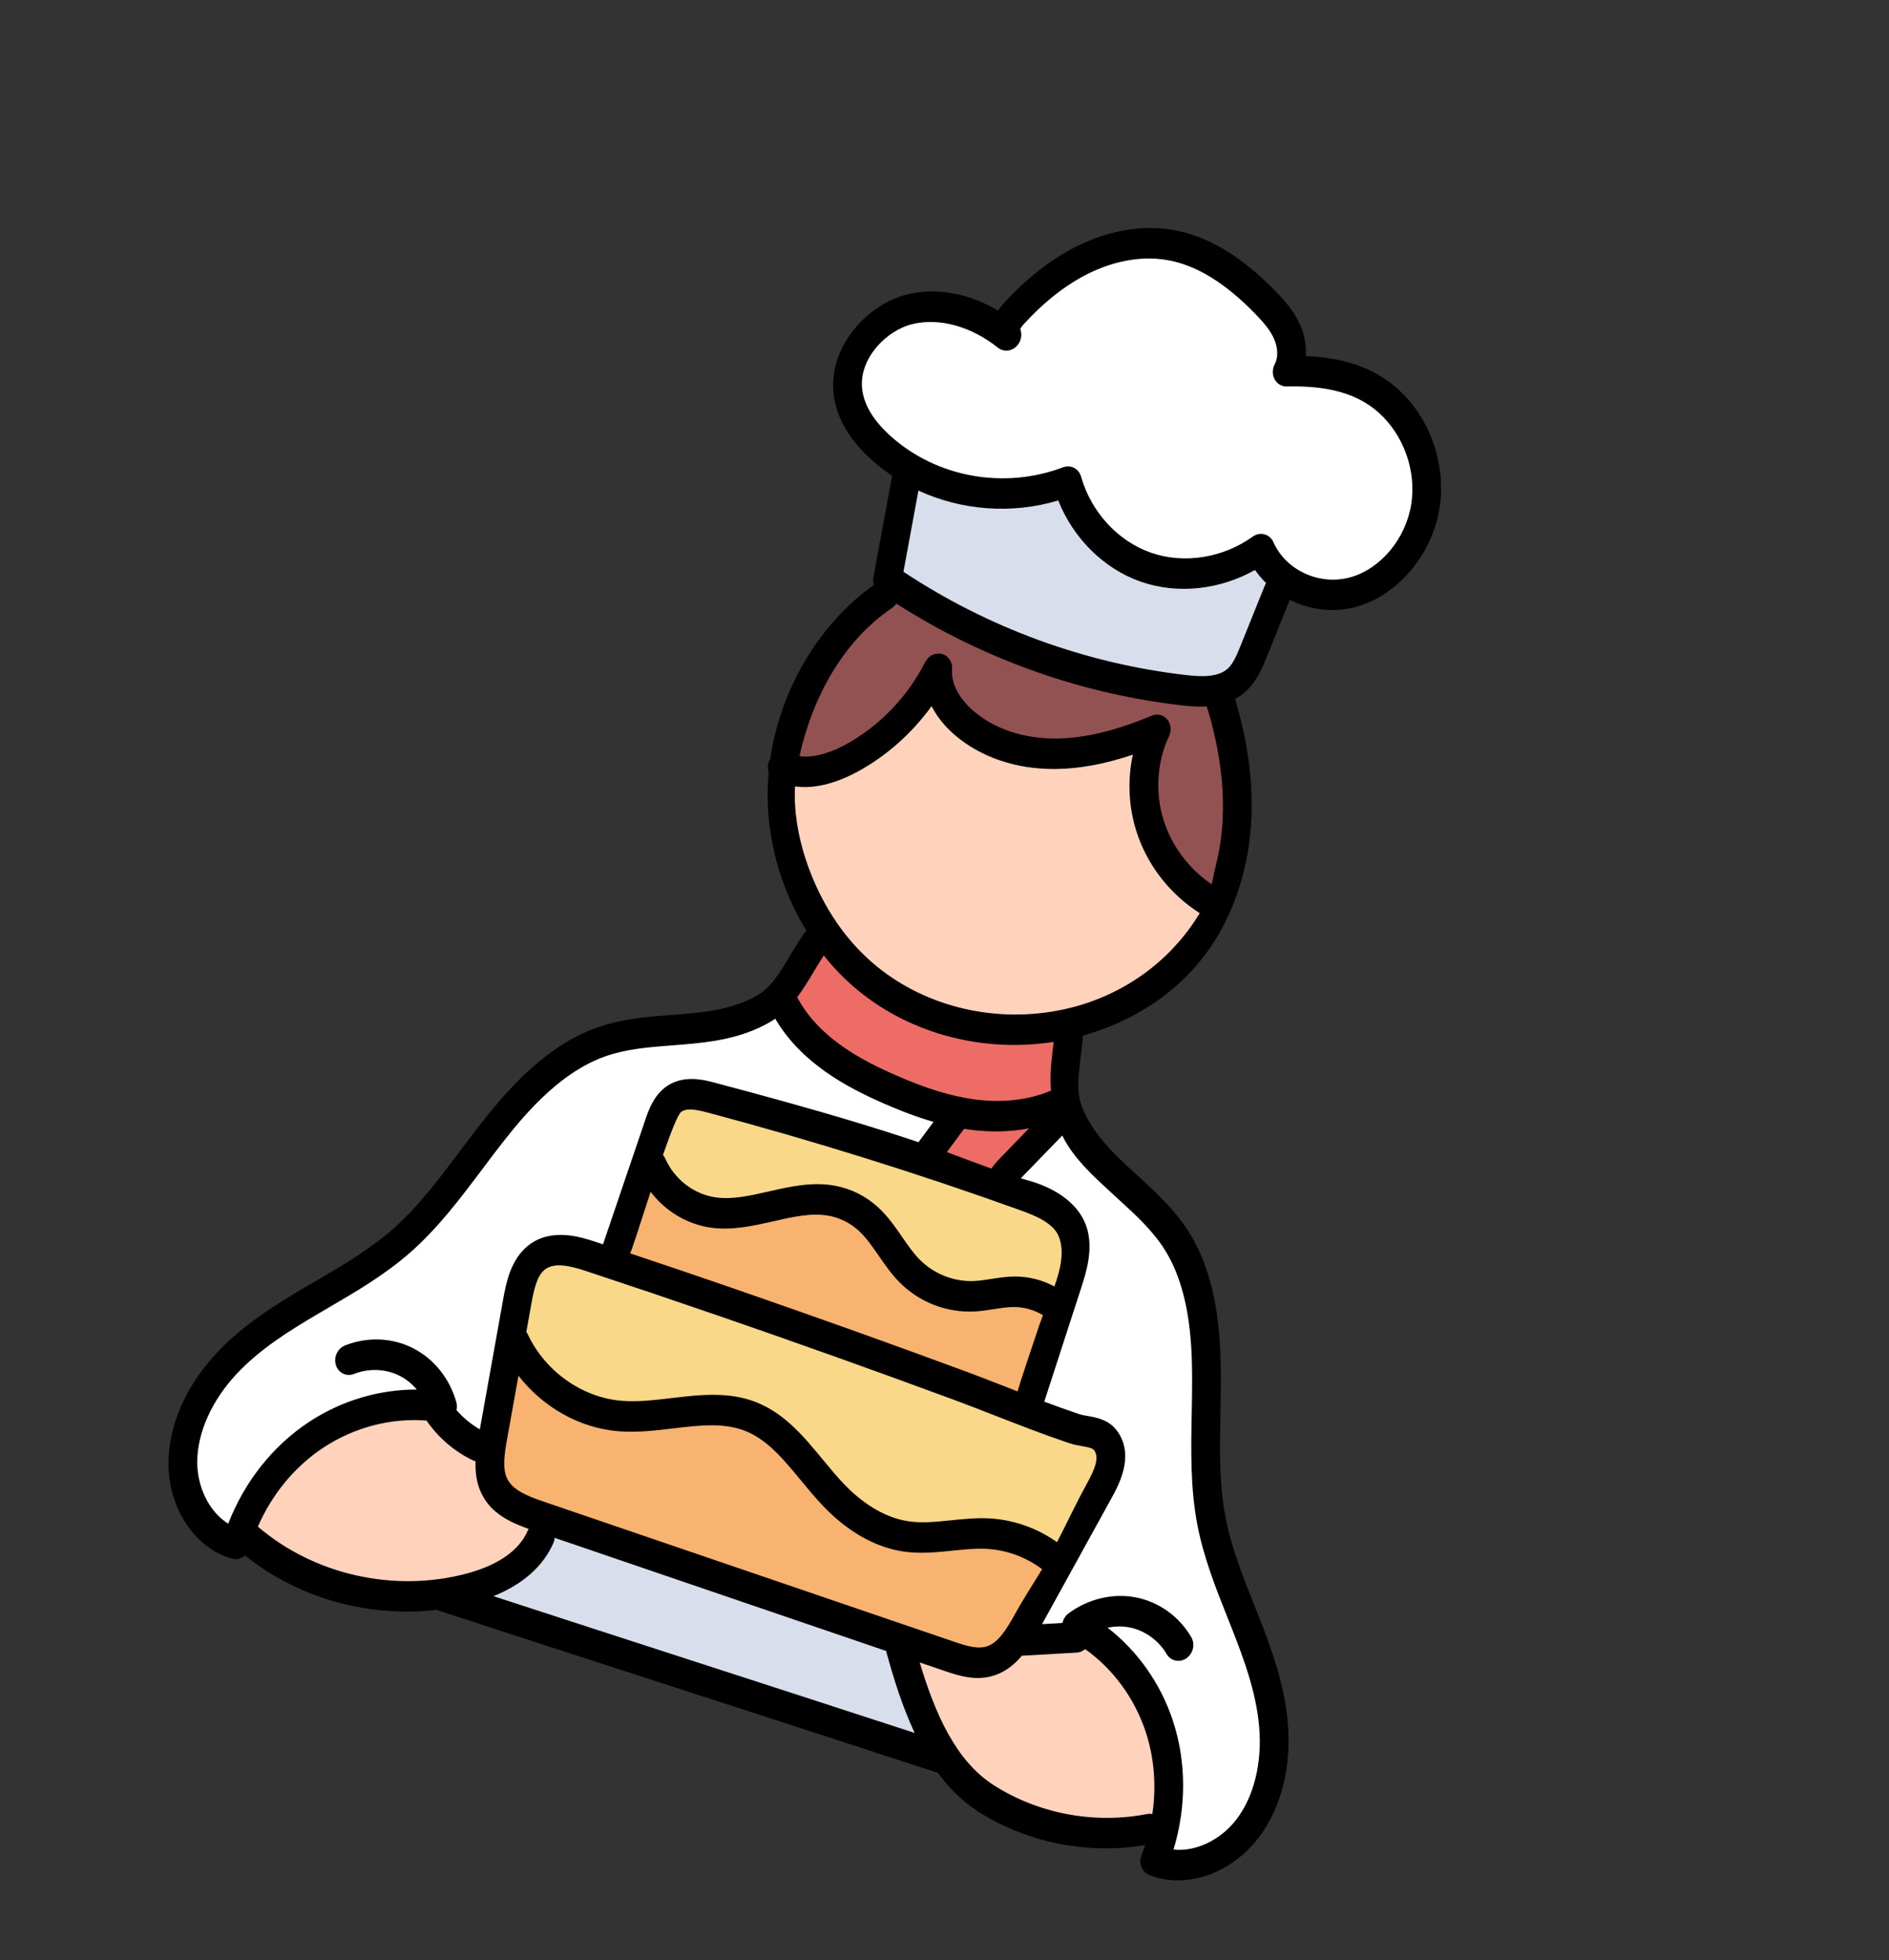 <?xml version="1.0" encoding="utf-8"?>
<svg width="180.955" height="187.698" viewBox="0 0 180.955 187.698" fill="none" stroke="none" version="1.1" xmlns:xlink="http://www.w3.org/1999/xlink" xmlns="http://www.w3.org/2000/svg">
  <rect x="0" y="0" width="180.955" height="187.698" fill="#333333" stroke="none"/>
  <defs>
    <path id="path_1" d="M139.576 3.8147e-06L139.576 3.8147e-06L139.577 150.453L4.57764e-05 150.453L0 0L139.576 3.8147e-06Z" />
    <rect id="rect_2" x="0" y="0" width="180.955" height="187.698" />
    <clipPath id="clip_path_3">
      <use xlink:href="#rect_2" />
    </clipPath>
  </defs>
  <g id="Boy" opacity="1" clip-path="url(#clip_path_3)" transform="matrix(0.946 0.326 -0.326 0.946 48.983 0)">
    <g>
      <use xlink:href="#path_1" style="mix-blend-mode:normal;" />
      <g>
        <g id="Group" transform="matrix(1 0 0 1 15.279 1.469)">
          <path id="Shape" d="M3.623 14.092C0.898 15.846 -0.986 19.991 0.553 23.366C1.35 25.111 2.96 26.508 5.34 27.52C7.423 28.404 9.65 28.852 11.96 28.852C16.088 28.852 20.103 27.401 23.266 24.767C25.527 28.014 29.271 30.041 33.041 30.058C33.041 30.058 33.082 30.058 33.082 30.058C36.83 30.058 40.57 28.064 42.843 24.853C44.208 26.323 46.187 27.168 48.275 27.168C49.853 27.168 51.361 26.697 52.632 25.809C55.55 23.777 57.116 19.668 56.44 15.818C55.802 12.18 53.21 8.899 49.836 7.46C48.569 6.922 47.247 6.66 45.792 6.66C43.984 6.66 41.999 7.072 39.721 7.926C39.91 6.776 39.485 5.482 38.585 4.469C37.818 3.599 36.854 3.013 35.643 2.401C32.447 0.785 29.644 8.83471e-07 27.074 8.0686e-07C26.409 7.87056e-07 25.75 0.054 25.117 0.161C23.6 0.418 22.103 0.996 20.665 1.881C19.688 2.485 18.757 3.222 17.896 4.072C16.038 5.91 14.455 8.319 13.189 11.233C13.039 11.582 12.941 11.909 12.899 12.205C12.899 12.205 12.804 12.9 12.804 12.9C12.804 12.9 13.243 13.418 13.243 13.418C11.795 12.902 10.329 12.642 8.889 12.642C6.913 12.642 5.091 13.143 3.623 14.092C3.623 14.092 3.623 14.092 3.623 14.092Z" style="fill:#FFFFFF;fill-rule:evenodd;mix-blend-mode:normal;" transform="matrix(1 0 0 1 26.796 0)" />
          <path id="Shape" d="M28.102 51.343C28.102 51.343 25.833 36.764 25.833 36.764C25.637 35.497 25.342 33.582 26.218 32.22C26.683 31.493 27.413 31.002 28.447 30.718C29.419 30.454 30.425 30.442 31.092 30.433C31.092 30.433 33.187 30.408 33.187 30.408C33.187 30.408 33.127 16.412 33.127 16.412C33.124 15.602 33.121 14.492 33.643 13.694C34.429 12.495 36.059 12.376 37.034 12.305C44.132 11.794 51.399 11.486 58.633 11.389C58.633 11.389 59.615 11.375 59.615 11.375L61.475 5.1C61.475 5.1 59.27 5.501 59.27 5.501C58.001 5.73 56.725 5.847 55.475 5.847C55.169 5.847 54.846 5.84 54.497 5.825C49.973 5.61 45.469 3.888 41.812 0.978C41.812 0.978 40.583 0 40.583 0C40.583 0 39.822 1.426 39.822 1.426C39.563 1.91 39.272 2.332 38.937 2.715C37.087 4.815 34.561 6.032 32.332 7.011C32.097 7.116 31.862 7.218 31.625 7.32C31.625 7.32 31.391 7.421 31.391 7.421C29.232 8.355 27.194 9.238 25.38 10.672C21.671 13.602 19.679 18.333 18.359 22.126C17.989 23.19 17.635 24.284 17.292 25.343C17.292 25.343 17.272 25.406 17.272 25.406C16.223 28.652 15.137 32.008 13.439 34.973C11.912 37.646 9.892 39.993 7.937 42.264C7.937 42.264 7.699 42.54 7.699 42.54C7.541 42.724 7.383 42.907 7.23 43.088C5.082 45.598 2.865 48.317 1.443 51.526C-0.108 55.027 -0.426 58.752 0.573 61.746C1.519 64.572 3.775 66.776 6.32 67.361C6.32 67.361 7.9 67.722 7.9 67.722C7.9 67.722 7.967 65.984 7.967 65.984C8.122 61.95 9.439 58.207 11.777 55.161C13.85 52.454 16.737 50.376 19.904 49.306C19.904 49.306 22.244 48.516 22.244 48.516C22.286 48.575 22.329 48.634 22.37 48.695C22.37 48.695 22.452 49.461 22.452 49.461C22.452 49.461 23.083 49.823 23.083 49.823C24.064 50.388 25.116 50.779 26.205 50.985C26.205 50.985 28.102 51.343 28.102 51.343ZM16.823 45.677C15.262 45.677 13.676 46.268 12.47 47.297C13.694 46.251 15.234 45.675 16.808 45.675C17.104 45.675 17.404 45.696 17.695 45.737C17.787 45.749 17.878 45.767 17.969 45.784C17.877 45.767 17.787 45.751 17.695 45.738C17.409 45.698 17.116 45.677 16.823 45.677C16.823 45.677 16.823 45.677 16.823 45.677ZM18.625 45.941C18.529 45.914 18.434 45.887 18.338 45.863C18.435 45.887 18.53 45.914 18.625 45.941C18.625 45.941 18.625 45.941 18.625 45.941ZM18.258 45.845C18.177 45.825 18.096 45.807 18.015 45.791C18.096 45.807 18.177 45.825 18.258 45.845C18.258 45.845 18.258 45.845 18.258 45.845ZM20.157 46.619C19.678 46.332 19.165 46.105 18.644 45.947C19.26 46.132 19.848 46.404 20.392 46.759C20.392 46.759 20.157 46.619 20.157 46.619Z" style="fill:#FFFFFF;mix-blend-mode:normal;" transform="matrix(1 0 0 1 0 79.303)" />
          <path id="Shape" d="M37.109 41.721C36.953 41.536 36.794 41.353 36.636 41.17C36.636 41.17 36.397 40.891 36.397 40.891C34.443 38.621 32.423 36.274 30.895 33.602C29.197 30.637 28.112 27.28 27.061 24.027C27.061 24.027 27.043 23.97 27.043 23.97C26.7 22.913 26.346 21.819 25.976 20.755C24.656 16.961 22.665 12.232 18.955 9.301C17.142 7.866 15.102 6.985 12.941 6.049C12.941 6.049 12.709 5.949 12.709 5.949C12.473 5.846 12.238 5.745 11.995 5.636C9.791 4.671 7.285 3.465 5.432 1.38C5.432 1.38 4.206 0 4.206 0C4.206 0 3.284 1.631 3.284 1.631C2.14 3.653 1.224 5.822 0.559 8.081C0.559 8.081 0 9.98 0 9.98C0 9.98 2.548 10 2.548 10C3.011 10.004 3.475 10.007 3.945 10.013C5.445 10.035 7.954 10.071 9.323 11.771C10.438 13.156 10.472 15.215 10.498 16.72C10.498 16.72 10.728 29.485 10.728 29.485C10.728 29.485 12.03 29.521 12.03 29.521C13.157 29.552 14.08 29.566 14.934 29.566C15.167 29.566 15.4 29.565 15.635 29.562C15.967 29.559 16.31 29.507 16.659 29.45C16.975 29.398 17.333 29.34 17.679 29.34C18.185 29.34 18.57 29.46 18.922 29.728C20.313 30.789 20.11 32.735 19.808 34.487C19.808 34.487 17.014 50.56 17.014 50.56L21.099 48.884L22.109 48.474C22.109 48.474 21.966 47.319 21.966 47.319C22.007 47.26 22.049 47.202 22.091 47.144C22.091 47.144 24.432 47.935 24.432 47.935C27.599 49.004 30.486 51.084 32.559 53.79C34.862 56.792 36.216 60.635 36.369 64.612C36.369 64.612 36.436 66.35 36.436 66.35C36.436 66.35 38.015 65.989 38.015 65.989C40.56 65.406 42.816 63.203 43.763 60.373C44.761 57.381 44.444 53.656 42.893 50.154C41.47 46.946 39.253 44.226 37.109 41.721C37.109 41.721 37.109 41.721 37.109 41.721ZM24.177 45.248C24.177 45.248 23.933 45.395 23.933 45.395C24.571 44.977 25.273 44.671 26.006 44.49C25.375 44.646 24.752 44.904 24.177 45.248C24.177 45.248 24.177 45.248 24.177 45.248ZM27.514 44.307C27.22 44.307 26.926 44.327 26.647 44.366C26.544 44.381 26.441 44.399 26.338 44.418C26.438 44.399 26.538 44.38 26.639 44.366C26.932 44.325 27.23 44.304 27.527 44.304C29.101 44.304 30.642 44.881 31.864 45.929C30.641 44.883 29.096 44.307 27.514 44.307C27.514 44.307 27.514 44.307 27.514 44.307ZM26.045 44.481C26.139 44.459 26.233 44.438 26.329 44.419C26.233 44.438 26.139 44.458 26.045 44.481C26.045 44.481 26.045 44.481 26.045 44.481Z" style="fill:#FFFFFF;mix-blend-mode:normal;" transform="matrix(1 0 0 1 64.598 80.673)" />
        </g>
        <path id="Shape" d="M57.892 0.752C57.547 0.491 57.143 0.364 56.657 0.364C56.374 0.364 56.066 0.405 55.615 0.478C55.283 0.53 54.94 0.587 54.603 0.588C54.383 0.59 54.161 0.591 53.941 0.591C51.681 0.591 49.401 0.5 47.197 0.413C47.197 0.413 47.036 0.406 47.036 0.406C45.615 0.35 44.144 0.29 42.704 0.259C34.89 0.087 26.882 0 18.902 0C14.427 0 9.907 0.03 5.467 0.088C3.514 0.115 1.571 0.348 0.591 1.876C-0.217 3.133 -0.04 4.813 0.211 6.425C0.211 6.425 0.686 9.492 0.686 9.492C0.686 9.492 0.753 9.658 0.753 9.658C1.674 11.939 4.363 14.603 8.909 14.603C8.909 14.603 9.045 14.602 9.045 14.602C11.852 14.564 14.546 13.568 17.151 12.605C17.151 12.605 17.183 12.593 17.183 12.593C17.636 12.425 18.089 12.256 18.536 12.094C20.515 11.385 22.854 10.66 25.198 10.66C26.119 10.66 26.995 10.776 27.801 11.005C29.613 11.519 31.291 12.644 32.913 13.731C35.04 15.159 37.239 16.636 39.807 16.792C39.962 16.801 40.117 16.806 40.271 16.806C42.63 16.806 44.835 15.705 46.989 14.63C47.392 14.426 47.797 14.224 48.197 14.032C50.163 13.089 51.895 12.611 53.349 12.611C54.236 12.611 55.02 12.781 55.743 13.13C55.743 13.13 57.322 13.894 57.322 13.894C57.322 13.894 58.781 5.512 58.781 5.512C59.014 4.163 59.405 1.907 57.892 0.752C57.892 0.752 57.892 0.752 57.892 0.752Z" style="fill:#F9D889;fill-rule:evenodd;mix-blend-mode:normal;" transform="matrix(1 0 0 1 40.904 111.117)" />
        <path id="Shape" d="M0.354 9.044C1.69 10.681 3.67 11.692 5.65 11.75C5.718 11.752 5.786 11.753 5.854 11.753C8.245 11.753 10.405 10.519 12.514 9.316C14.469 8.198 16.49 7.042 18.636 6.962C18.713 6.96 18.79 6.958 18.868 6.958C21.099 6.958 23.242 8.084 25.328 9.182C27.46 10.299 29.664 11.454 32.018 11.454C32.284 11.454 32.551 11.44 32.812 11.41C34.03 11.273 35.174 10.807 36.293 10.353C36.649 10.208 37.006 10.062 37.362 9.929C38.061 9.667 39.117 9.318 40.195 9.318C40.308 9.318 40.423 9.323 40.537 9.331C40.537 9.331 42.023 9.437 42.023 9.437C42.023 9.437 41.968 6.741 41.968 6.741C41.937 4.861 41.822 3.068 40.796 1.794C39.53 0.223 37.352 0.061 35.408 0.033C33.773 0.011 32.112 0 30.47 0C21.619 0 12.683 0.323 3.908 0.956C2.649 1.048 1.244 1.237 0.516 2.347C0.033 3.088 -0.003 4.02 0 5.075C0 5.075 0.017 8.631 0.017 8.631C0.017 8.631 0.354 9.044 0.354 9.044Z" style="fill:#F9D889;fill-rule:evenodd;mix-blend-mode:normal;" transform="matrix(1 0 0 1 48.405 92.121)" />
        <path id="Shape" d="M42.416 0.783L42.031 0C42.031 0 5.92 0.11 5.92 0.11C5.92 0.11 6.356 1.959 6.357 1.966C6.189 3.987 5.091 5.887 3.095 7.616C3.095 7.616 0 10.297 0 10.297C0 10.297 3.97 10.231 3.97 10.231C10.977 10.114 18.162 9.98 24.5 9.86C31.945 9.72 39.221 9.585 46.363 9.468C46.363 9.468 49.689 9.413 49.689 9.413C49.689 9.413 47.284 6.935 47.284 6.935C45.743 5.349 44.237 3.445 42.416 0.783C42.416 0.783 42.416 0.783 42.416 0.783Z" style="fill:#D8DEEC;fill-rule:evenodd;mix-blend-mode:normal;" transform="matrix(1 0 0 1 44.2 136.217)" />
        <path id="Shape" d="M18.335 16.637C22.913 16.637 27.483 16.139 31.919 15.156C33.643 14.772 35.521 14.16 36.373 12.546C36.88 11.587 36.937 10.439 36.986 9.43C36.986 9.43 37.306 3.228 37.306 3.228L37.537 2.039C37.537 2.039 36.528 1.558 36.528 1.558C36.079 1.343 35.693 1.113 35.346 0.855C35.346 0.855 34.387 0.141 34.387 0.141C34.387 0.141 33.583 1.049 33.583 1.049C31.275 3.661 27.932 5.219 24.642 5.219C24.642 5.219 24.594 5.219 24.594 5.219C21.257 5.203 17.892 3.595 15.59 0.918C15.59 0.918 14.801 0 14.801 0C14.801 0 13.835 0.693 13.835 0.693C10.86 2.831 7.193 4.006 3.51 4.006C2.925 4.006 2.334 3.976 1.756 3.918C1.756 3.918 0 3.74 0 3.74L1.603 14.391C1.603 14.391 2.484 14.62 2.484 14.62C7.644 15.959 12.977 16.637 18.335 16.637C18.335 16.637 18.335 16.637 18.335 16.637Z" style="fill:#D8DEEC;fill-rule:evenodd;mix-blend-mode:normal;" transform="matrix(1 0 0 1 50.515 26.308)" />
        <path id="Shape" d="M0.832 21.951C0.832 21.951 2.459 20.927 2.459 20.927C6.814 18.187 9.923 13.469 10.894 8.189C13.146 10.439 16.413 11.714 19.991 11.714C20.667 11.714 21.353 11.667 22.027 11.574C26.196 11.001 29.957 8.895 32.879 6.976C32.787 10.029 33.683 13.109 35.394 15.542C37.128 18.015 39.635 19.776 42.45 20.499C42.45 20.499 44.01 20.9 44.01 20.9C44.01 20.9 44.127 19.176 44.127 19.176C44.294 16.704 44.027 14.067 43.354 11.551C42.394 7.973 40.599 4.372 38.02 0.846C38.02 0.846 37.401 0 37.401 0C37.401 0 36.465 0.383 36.465 0.383C35.903 0.614 35.249 0.808 34.41 0.996C29.975 1.978 25.405 2.476 20.825 2.476C15.807 2.476 10.801 1.879 5.945 0.702C5.945 0.702 4.683 0.404 4.683 0.404C4.683 0.404 4.333 1.745 4.333 1.745C0.673 6.612 -0.819 13.593 0.439 19.964C0.439 19.964 0.832 21.951 0.832 21.951Z" style="fill:#935252;fill-rule:evenodd;mix-blend-mode:normal;" transform="matrix(1 0 0 1 48.021 40.47)" />
        <path id="Shape" d="M29.887 14.226C29.342 11.304 28.139 8.568 26.407 6.312C24.189 3.42 21.093 1.276 17.692 0.277C17.692 0.277 16.733 0 16.733 0L16.191 0.898L11.521 2.816L10.821 2.994C10.821 2.994 10.554 3.688 10.554 3.688C10.208 4.587 9.768 5.221 9.169 5.685C8.022 6.575 6.484 6.578 5.247 6.582C5.247 6.582 0 6.6 0 6.6C0 6.6 1.695 8.959 1.695 8.959C4.364 12.672 8.058 17.09 12.988 18.284C14.583 18.672 16.239 18.869 17.911 18.869C21.712 18.869 25.452 17.869 28.736 15.972C28.736 15.972 30.172 15.751 30.172 15.751C30.172 15.751 29.887 14.226 29.887 14.226Z" style="fill:#FFD2BB;fill-rule:evenodd;mix-blend-mode:normal;" transform="matrix(1 0 0 1 86.028 129.62)" />
        <path id="Shape" d="M42.833 18.123C43.054 17.42 43.238 16.669 43.377 15.89C43.377 15.89 43.628 14.486 43.628 14.486C43.628 14.486 42.335 14.176 42.335 14.176C39.673 13.539 37.208 11.836 35.572 9.504C34.16 7.496 33.327 4.986 33.223 2.438C33.223 2.438 33.125 0 33.125 0C33.125 0 31.172 1.234 31.172 1.234C27.556 3.521 24.467 4.777 21.448 5.191C20.785 5.281 20.115 5.327 19.459 5.327C16.451 5.327 13.659 4.361 11.596 2.606C11.596 2.606 9.947 1.203 9.947 1.203C9.947 1.203 9.43 3.398 9.43 3.398C8.292 8.228 5.199 12.533 1.154 14.911C1.154 14.911 0 15.59 0 15.59C0 15.59 0.544 16.765 0.544 16.765C2.63 23.477 7.884 29.102 14.272 31.453C16.62 32.317 19.117 32.756 21.692 32.756C25.902 32.756 30.05 31.587 33.688 29.376C38.161 26.657 41.409 22.66 42.833 18.123C42.833 18.123 42.833 18.123 42.833 18.123Z" style="fill:#FFD2BB;fill-rule:evenodd;mix-blend-mode:normal;" transform="matrix(1 0 0 1 48.496 45.978)" />
        <path id="Shape" d="M21.571 5.373C21.064 4.86 20.683 4.168 20.405 3.26C20.405 3.26 20.06 2.127 20.06 2.127C20.06 2.127 18.936 2.262 18.936 2.262C17.284 2.064 15.681 1.437 14.294 0.448C14.258 0.416 14.219 0.385 14.179 0.356C14.179 0.356 13.686 0 13.686 0C13.686 0 13.108 0.148 13.108 0.148C9.486 1.072 6.198 3.269 3.85 6.334C1.692 9.147 0.393 12.597 0.092 16.309C0.092 16.309 0 17.43 0 17.43C0 17.43 0.981 17.817 0.981 17.817C3.627 18.862 6.451 19.391 9.374 19.391C14.024 19.391 18.678 17.993 22.483 15.453C25.454 13.463 27.137 11.094 27.351 8.6C27.353 8.588 27.795 6.747 27.795 6.747C27.795 6.747 26.051 6.729 26.051 6.729C24.143 6.708 22.651 6.471 21.571 5.373C21.571 5.373 21.571 5.373 21.571 5.373Z" style="fill:#FFD2BB;fill-rule:evenodd;mix-blend-mode:normal;" transform="matrix(1 0 0 1 23.207 129.599)" />
        <path id="Shape" d="M28.898 7.753C28.898 7.753 28.639 7.151 28.639 7.151C28.193 6.114 27.945 4.947 27.678 3.702C27.598 3.325 27.515 2.94 27.426 2.548C27.426 2.548 27.024 0.774 27.024 0.774C27.024 0.774 25.502 1.577 25.502 1.577C22.169 3.338 18.436 4.269 14.709 4.269C12.135 4.269 9.639 3.832 7.293 2.97C5.911 2.46 4.565 1.792 3.293 0.981C3.293 0.981 1.75 0 1.75 0C1.75 0 1.284 1.865 1.284 1.865C1.13 2.484 0.999 3.088 0.868 3.702C0.708 4.455 0.526 5.309 0.294 6.084C0.294 6.084 0 7.067 0 7.067C0 7.067 0.759 7.699 0.759 7.699C4.615 10.9 9.413 12.788 14.267 13.016C14.606 13.032 14.95 13.04 15.29 13.04C16.899 13.04 18.516 12.854 20.103 12.499C20.103 12.499 18.562 17.692 18.562 17.692C18.562 17.692 20.446 17.675 20.446 17.675C21.416 17.666 22.387 17.662 23.356 17.662C23.356 17.662 25.287 17.666 25.287 17.666C25.287 17.666 25.575 16.607 25.575 16.607C26.051 14.859 26.694 13.139 27.484 11.495C27.484 11.495 28.947 8.449 28.947 8.449L29.14 8.317L29.079 8.175L29.418 7.471L28.898 7.753Z" style="fill:#ED6D66;fill-rule:evenodd;mix-blend-mode:normal;" transform="matrix(1 0 0 1 55.472 74.46)" />
        <path id="Shape" d="M52.622 2.031C51.035 2.031 49.244 2.521 47.15 3.526C46.741 3.721 46.332 3.926 45.902 4.142C43.756 5.212 41.731 6.225 39.55 6.225C39.409 6.225 39.268 6.219 39.137 6.212C36.783 6.069 34.769 4.72 32.628 3.285C30.958 2.163 29.232 1.002 27.291 0.451C26.419 0.205 25.474 0.08 24.484 0.08C21.998 0.08 19.479 0.871 17.563 1.56C17.162 1.702 16.762 1.852 16.361 2C16.361 2 16.172 2.07 16.172 2.07C13.627 3.01 10.995 3.983 8.315 4.021C8.315 4.021 8.185 4.022 8.185 4.022C6.196 4.022 4.152 3.336 2.72 2.184C2.72 2.184 0 0 0 0C0 0 1.519 9.765 1.519 9.765C1.798 11.541 2.114 13.096 3.157 14.159C4.387 15.407 6.225 15.511 8.003 15.511C8.003 15.511 49.65 15.385 49.65 15.385C51.169 15.382 52.513 15.311 53.575 14.487C54.901 13.457 55.31 11.646 55.644 9.725C55.644 9.725 56.559 4.456 56.559 4.456L56.724 3.254C56.724 3.254 55.763 2.838 55.763 2.838C54.841 2.301 53.784 2.031 52.622 2.031C52.622 2.031 52.622 2.031 52.622 2.031Z" style="fill:#F7B36F;fill-rule:evenodd;mix-blend-mode:normal;" transform="matrix(1 0 0 1 41.623 120.817)" />
        <path id="Shape" d="M40.194 2.359C39.29 2.359 38.273 2.575 37.084 3.02C36.716 3.157 36.352 3.304 35.981 3.455C34.873 3.905 33.827 4.331 32.714 4.455C32.479 4.481 32.237 4.495 31.998 4.495C29.832 4.495 27.806 3.43 25.655 2.299C23.499 1.169 21.269 0 18.861 0C18.774 0 18.686 0.001 18.597 0.005C16.258 0.09 14.153 1.294 12.096 2.47C10.005 3.665 8.028 4.794 5.841 4.794C5.841 4.794 5.656 4.79 5.656 4.79C4.446 4.754 3.202 4.303 2.151 3.521C2.151 3.521 0 1.917 0 1.917L0.049 12.981C0.049 12.981 1.417 12.969 1.417 12.969C4.83 12.935 8.185 12.918 11.388 12.918C19.51 12.922 27.519 13.009 35.19 13.176C36.673 13.211 38.162 13.268 39.682 13.329C39.682 13.329 42.185 13.432 42.185 13.432L41.991 2.528C41.991 2.528 40.794 2.392 40.794 2.392C40.6 2.37 40.399 2.359 40.194 2.359C40.194 2.359 40.194 2.359 40.194 2.359Z" style="fill:#F7B36F;fill-rule:evenodd;mix-blend-mode:normal;" transform="matrix(1 0 0 1 48.417 98.199)" />
        <path id="Shape" d="M110.096 131.665C108.591 128.269 106.298 125.453 104.08 122.861C103.844 122.586 103.607 122.31 103.37 122.034C101.46 119.816 99.486 117.521 98.028 114.973C96.41 112.144 95.396 109.008 94.323 105.688C93.971 104.602 93.608 103.479 93.226 102.381C91.838 98.397 89.734 93.418 85.735 90.258C83.782 88.714 81.565 87.755 79.421 86.827C79.107 86.692 78.795 86.558 78.483 86.42C76.394 85.501 74.025 84.363 72.361 82.473C71.31 81.28 71.002 79.834 70.577 77.834C70.441 77.204 70.302 76.554 70.129 75.865C74.287 73.002 77.315 69.039 78.719 64.571C79.949 60.651 79.97 56.049 78.781 51.613C77.798 47.944 75.986 44.265 73.4 40.672C73.691 40.356 73.951 39.995 74.169 39.583C74.832 38.33 74.903 36.936 74.961 35.817C74.961 35.817 75.259 29.995 75.259 29.995C77.416 30.282 79.687 29.809 81.546 28.512C84.916 26.162 86.729 21.433 85.953 17.014C85.228 12.891 82.306 9.181 78.508 7.563C75.766 6.396 72.747 6.35 69.11 7.44C68.868 6.539 68.402 5.667 67.742 4.921C66.777 3.828 65.562 3.131 64.393 2.539C60.132 0.386 56.432 -0.387 53.078 0.179C51.395 0.464 49.741 1.101 48.163 2.074C47.096 2.732 46.082 3.533 45.148 4.456C43.157 6.427 41.467 8.991 40.127 12.078C40.002 12.366 39.903 12.649 39.831 12.924C36.63 12.257 33.528 12.729 31.094 14.299C27.849 16.392 25.631 21.385 27.502 25.483C28.454 27.568 30.308 29.208 33.013 30.355C33.792 30.686 34.59 30.957 35.399 31.172C35.399 31.172 36.869 40.928 36.869 40.928C36.907 41.186 37.01 41.42 37.156 41.614C33.4 46.821 31.941 53.992 33.196 60.592C33.186 60.636 33.172 60.679 33.167 60.726C33.117 61.142 33.237 61.537 33.465 61.839C33.573 62.276 33.692 62.709 33.823 63.139C35.258 67.805 38.128 71.977 41.833 75.014C41.771 75.122 41.719 75.237 41.684 75.364C41.448 76.244 41.275 77.052 41.109 77.834C40.682 79.834 40.374 81.28 39.323 82.473C37.66 84.363 35.291 85.501 33.201 86.42C32.889 86.558 32.577 86.692 32.264 86.827C30.119 87.755 27.902 88.714 25.949 90.258C21.952 93.418 19.846 98.397 18.459 102.381C18.077 103.479 17.713 104.602 17.362 105.688C16.29 109.008 15.276 112.144 13.656 114.973C12.198 117.521 10.224 119.816 8.316 122.034C8.078 122.31 7.841 122.586 7.604 122.861C5.386 125.453 3.095 128.269 1.589 131.664C-0.145 135.576 -0.472 139.606 0.667 143.016C1.994 146.985 5.448 149.752 8.994 149.751C9.136 149.751 9.277 149.747 9.419 149.739C9.878 149.709 10.27 149.438 10.497 149.046C13.116 149.987 15.886 150.454 18.664 150.454C22.404 150.454 26.153 149.614 29.553 147.979C29.596 147.984 29.639 147.993 29.684 147.993C29.684 147.993 29.705 147.993 29.705 147.993C38.025 147.861 46.563 147.701 54.821 147.546C63.075 147.392 71.612 147.233 79.928 147.101C79.947 147.101 79.961 147.096 79.978 147.095C81.465 148.127 83.07 148.917 84.814 149.34C86.519 149.754 88.27 149.957 90.025 149.957C93.814 149.957 97.618 149.006 100.988 147.174C100.995 147.52 100.995 147.866 100.983 148.215C100.955 149.014 101.524 149.692 102.265 149.739C102.407 149.748 102.55 149.752 102.691 149.752C106.238 149.751 109.692 146.985 111.018 143.016C112.156 139.606 111.829 135.576 110.096 131.665C110.096 131.665 110.096 131.665 110.096 131.665ZM84.442 116.36C84.09 118.378 83.873 120.469 83.575 122.518C81.338 121.855 78.923 121.836 76.686 122.481C75.487 122.827 74.37 123.346 73.29 123.846C72.038 124.427 70.855 124.977 69.63 125.228C66.959 125.777 64.305 124.83 62.552 123.938C61.639 123.474 60.752 122.931 59.812 122.355C57.416 120.889 54.94 119.373 52.017 119.236C49.155 119.101 46.625 120.326 44.175 121.509C42.677 122.232 41.261 122.916 39.799 123.294C36.111 124.248 31.95 123.044 29.201 120.227C29.132 120.157 29.059 120.096 28.982 120.044C28.84 119.132 28.699 118.218 28.556 117.302C28.352 115.987 28.195 114.636 28.712 113.83C29.343 112.848 30.898 112.695 32.485 112.674C36.94 112.618 41.455 112.588 45.903 112.587C53.798 112.587 61.791 112.672 69.678 112.846C71.161 112.878 72.679 112.939 74.147 112.998C76.592 113.095 79.119 113.195 81.614 113.174C82.051 113.171 82.466 113.104 82.832 113.046C83.546 112.931 83.881 112.899 84.109 113.071C84.774 113.578 84.729 114.706 84.442 116.36C84.442 116.36 84.442 116.36 84.442 116.36ZM83.065 125.423C82.725 127.032 82.31 128.627 82.023 130.27C81.742 131.889 81.414 133.402 80.497 134.113C79.767 134.68 78.647 134.729 77.367 134.733C77.367 134.733 35.817 134.859 35.817 134.859C34.206 134.861 32.686 134.795 31.811 133.905C31.073 133.155 30.818 131.845 30.583 130.335C30.266 128.298 29.951 126.274 29.637 124.25C32.828 126.338 36.814 127.089 40.435 126.152C42.144 125.71 43.743 124.938 45.29 124.191C47.55 123.099 49.686 122.07 51.898 122.173C54.165 122.278 56.254 123.557 58.465 124.91C59.408 125.488 60.383 126.085 61.389 126.595C63.645 127.742 65.894 128.328 68.001 128.328C68.733 128.328 69.448 128.258 70.14 128.115C71.659 127.803 73.035 127.164 74.368 126.546C75.404 126.065 76.383 125.611 77.391 125.32C79.235 124.789 81.233 124.831 83.065 125.423C83.065 125.423 83.065 125.423 83.065 125.423ZM75.311 110.103C74.957 110.089 74.6 110.075 74.247 110.061C72.769 110.002 71.24 109.941 69.733 109.908C62.178 109.741 54.521 109.66 46.953 109.649C46.603 109.648 46.252 109.648 45.902 109.648C42.593 109.648 39.249 109.665 35.919 109.698C36.002 109.696 35.913 106.731 35.863 103.489C37.346 104.472 39.079 105.008 40.822 105.008C41.344 105.008 41.867 104.96 42.385 104.862C44.443 104.47 46.203 103.377 47.905 102.321C49.537 101.308 51.077 100.35 52.736 100.099C53.797 99.939 54.884 100.079 55.881 100.505C56.776 100.889 57.613 101.504 58.498 102.155C59.334 102.77 60.198 103.406 61.18 103.895C63.614 105.107 66.448 105.216 68.955 104.196C69.54 103.957 70.082 103.67 70.606 103.392C71.19 103.082 71.74 102.79 72.295 102.596C73.234 102.265 74.256 102.206 75.226 102.414C75.213 102.712 75.204 102.999 75.204 103.269C75.205 103.81 75.246 110.1 75.311 110.103C75.311 110.103 75.311 110.103 75.311 110.103ZM75.364 99.459C74.058 99.248 72.704 99.361 71.451 99.802C70.712 100.061 70.046 100.415 69.402 100.756C68.915 101.014 68.454 101.258 67.992 101.447C66.191 102.18 64.072 102.099 62.324 101.227C61.547 100.842 60.813 100.301 60.034 99.728C59.065 99.015 58.063 98.278 56.888 97.775C55.452 97.16 53.886 96.958 52.356 97.19C50.175 97.521 48.329 98.666 46.544 99.775C44.978 100.748 43.499 101.666 41.911 101.968C39.839 102.363 37.624 101.612 36.135 100.007C36.043 99.91 35.941 99.835 35.834 99.77C35.841 97.502 35.913 95.651 36.134 95.314C36.495 94.761 37.485 94.618 38.502 94.544C48.905 93.794 59.467 93.484 69.893 93.625C71.537 93.647 73.366 93.764 74.266 94.875C75.207 96.037 75.387 97.742 75.364 99.459C75.364 99.459 75.364 99.459 75.364 99.459ZM62.297 85.026C60.081 85.472 57.647 85.554 54.405 85.294C50.794 85.004 46.243 84.29 43.07 81.318C43.069 81.317 43.067 81.315 43.065 81.314C43.351 80.437 43.55 79.505 43.766 78.493C43.889 77.914 44.016 77.32 44.169 76.708C45.515 77.563 46.939 78.275 48.423 78.821C50.933 79.745 53.596 80.198 56.277 80.198C60.179 80.198 64.116 79.234 67.671 77.356C67.759 77.742 67.84 78.121 67.919 78.493C68.185 79.743 68.507 80.828 68.95 81.847C67.228 83.396 64.936 84.496 62.297 85.026C62.297 85.026 62.297 85.026 62.297 85.026ZM66.416 89.616C66.273 89.921 66.097 90.305 65.991 90.76C64.476 90.744 62.955 90.69 61.439 90.659C61.439 90.659 62.277 88.013 62.277 88.013C62.452 87.982 62.625 87.95 62.798 87.916C64.745 87.524 66.546 86.857 68.133 85.951C68.133 85.951 66.416 89.616 66.416 89.616ZM34.012 27.622C31.957 26.75 30.59 25.594 29.948 24.186C28.759 21.58 30.335 18.213 32.493 16.822C34.722 15.384 37.897 15.183 40.987 16.282C41.623 16.51 42.318 16.203 42.626 15.562C42.892 15.005 42.799 14.339 42.418 13.893C42.436 13.776 42.484 13.58 42.596 13.323C43.784 10.587 45.263 8.331 46.992 6.622C47.775 5.846 48.625 5.173 49.516 4.625C50.805 3.83 52.146 3.31 53.499 3.083C56.298 2.61 59.483 3.304 63.235 5.2C64.308 5.743 65.149 6.248 65.768 6.947C66.362 7.62 66.662 8.459 66.551 9.137C66.468 9.649 66.643 10.171 67.01 10.509C67.379 10.846 67.883 10.948 68.34 10.778C72.086 9.382 74.998 9.228 77.506 10.296C80.456 11.552 82.72 14.403 83.273 17.56C83.849 20.837 82.529 24.326 80.065 26.045C77.554 27.797 74.001 27.463 71.979 25.283C71.701 24.983 71.315 24.827 70.925 24.856C70.532 24.885 70.171 25.094 69.932 25.431C67.909 28.287 64.587 30.057 61.254 30.057C61.24 30.057 61.226 30.057 61.212 30.057C57.864 30.042 54.536 28.24 52.527 25.354C52.309 25.04 51.98 24.832 51.62 24.78C51.559 24.771 51.497 24.766 51.436 24.766C51.137 24.766 50.843 24.873 50.604 25.073C45.971 28.933 39.459 29.934 34.012 27.622C34.012 27.622 34.012 27.622 34.012 27.622ZM72.589 29.209C72.575 29.28 72.561 29.351 72.557 29.426C72.557 29.426 72.238 35.655 72.238 35.655C72.192 36.551 72.145 37.477 71.8 38.128C71.215 39.237 69.679 39.709 68.253 40.025C58.776 42.126 48.825 41.942 39.416 39.501C39.416 39.501 38.239 31.689 38.239 31.689C42.755 32.146 47.421 30.939 51.203 28.224C53.744 31.18 57.462 32.98 61.2 32.997C61.2 32.997 61.252 32.997 61.252 32.997C64.948 32.997 68.631 31.257 71.181 28.373C71.623 28.699 72.097 28.975 72.589 29.209C72.589 29.209 72.589 29.209 72.589 29.209ZM39.51 43.141C39.633 42.977 39.716 42.794 39.764 42.605C44.735 43.81 49.839 44.415 54.943 44.415C59.599 44.415 64.253 43.912 68.802 42.904C69.553 42.738 70.33 42.53 71.069 42.227C73.538 45.604 75.251 49.037 76.162 52.429C76.51 53.731 76.748 55.068 76.858 56.418C76.902 56.952 76.999 57.565 77.067 58.174C74.517 57.471 72.278 55.965 70.737 53.903C69.076 51.681 68.272 48.765 68.585 46.103C68.656 45.505 68.38 44.921 67.89 44.63C67.398 44.339 66.793 44.402 66.363 44.788C63.61 47.249 61.052 48.886 58.541 49.791C55.538 50.874 52.503 50.902 49.997 49.874C49.206 49.55 47.322 48.603 46.866 46.815C46.696 46.146 46.114 45.697 45.471 45.737C44.829 45.778 44.3 46.297 44.204 46.984C43.675 50.733 42.02 54.279 39.543 56.972C38.756 57.828 37.332 59.129 35.753 59.422C35.098 53.726 36.108 47.665 39.51 43.141C39.51 43.141 39.51 43.141 39.51 43.141ZM36.293 62.306C38.43 61.889 40.236 60.392 41.479 59.041C43.605 56.729 45.211 53.875 46.154 50.786C46.933 51.534 47.904 52.159 49.027 52.62C52.122 53.89 55.808 53.875 59.407 52.577C61.538 51.809 63.674 50.597 65.885 48.896C66.173 51.345 67.113 53.736 68.615 55.748C70.606 58.41 73.513 60.322 76.797 61.13C76.824 61.136 76.852 61.136 76.88 61.14C75.696 66.683 72.235 71.263 67.611 74.073C62.027 77.469 55.183 78.203 49.304 76.038C47.577 75.403 45.933 74.511 44.422 73.407C40.996 70.91 37.575 66.773 36.293 62.306C36.293 62.306 36.293 62.306 36.293 62.306ZM7.98 146.695C5.942 146.226 4.03 144.406 3.232 142.019C2.355 139.394 2.653 136.082 4.049 132.932C5.391 129.905 7.531 127.282 9.609 124.854C9.843 124.58 10.078 124.306 10.314 124.032C12.312 121.71 14.379 119.309 15.977 116.516C17.752 113.413 18.863 109.976 19.937 106.655C20.282 105.585 20.64 104.479 21.011 103.413C22.266 99.811 24.143 95.33 27.562 92.629C29.238 91.304 31.2 90.455 33.279 89.555C33.597 89.418 33.915 89.28 34.23 89.141C36.583 88.107 39.265 86.809 41.301 84.497C41.463 84.314 41.608 84.129 41.747 83.942C45.472 87.133 50.333 87.913 54.202 88.224C55.488 88.328 56.661 88.38 57.752 88.38C58.283 88.38 58.795 88.367 59.292 88.341C59.292 88.341 58.597 90.535 58.597 90.535C58.585 90.572 58.582 90.608 58.573 90.645C56.475 90.662 54.379 90.714 52.282 90.794C47.623 90.971 42.969 91.276 38.319 91.613C37.182 91.694 35.066 91.847 33.905 93.619C33.129 94.805 33.135 96.249 33.139 97.204C33.139 97.204 33.193 109.727 33.193 109.727C32.946 109.73 32.697 109.732 32.453 109.735C31.003 109.754 27.989 109.793 26.47 112.157C25.279 114.011 25.647 116.375 25.866 117.788C25.866 117.788 27.815 130.311 27.815 130.311C26.867 130.13 25.948 129.785 25.099 129.297C25.072 129.043 24.985 128.796 24.839 128.585C23.502 126.652 21.463 125.364 19.246 125.051C17.029 124.74 14.751 125.42 12.999 126.919C12.409 127.423 12.311 128.347 12.779 128.983C13.246 129.619 14.105 129.726 14.694 129.221C15.854 128.229 17.424 127.758 18.892 127.966C19.581 128.062 20.256 128.309 20.871 128.676C17.471 129.823 14.368 132.039 12.101 134.994C9.583 138.278 8.147 142.383 7.98 146.695C7.98 146.695 7.98 146.695 7.98 146.695ZM31.067 143.803C25.109 147.781 17.334 148.633 10.754 146.036C11.027 142.652 12.218 139.456 14.203 136.868C16.366 134.047 19.423 132.021 22.727 131.175C22.75 131.194 22.769 131.217 22.792 131.234C24.377 132.38 26.217 133.103 28.113 133.325C28.164 133.331 28.213 133.335 28.263 133.335C28.316 133.335 28.366 133.325 28.417 133.319C28.714 134.291 29.171 135.261 29.942 136.044C31.424 137.55 33.398 137.776 35.344 137.796C35.324 137.877 35.306 137.958 35.299 138.043C35.088 140.609 32.881 142.591 31.067 143.803C31.067 143.803 31.067 143.803 31.067 143.803ZM54.774 144.608C48.028 144.734 41.095 144.864 34.246 144.978C36.523 143.006 37.816 140.728 38.015 138.302C38.029 138.125 38.009 137.953 37.969 137.792C37.969 137.792 71.508 137.689 71.508 137.689C71.532 137.731 71.55 137.774 71.578 137.815C73.079 140.013 74.748 142.268 76.639 144.215C69.356 144.336 61.959 144.475 54.774 144.608C54.774 144.608 54.774 144.608 54.774 144.608ZM100.227 144.29C95.76 146.877 90.361 147.673 85.413 146.473C81.184 145.447 77.844 141.781 74.897 137.679C74.897 137.679 77.376 137.671 77.376 137.671C78.731 137.668 80.589 137.661 82.089 136.498C82.98 135.808 83.546 134.89 83.938 133.872C83.985 133.858 84.032 133.848 84.079 133.828C84.079 133.828 88.8 131.892 88.8 131.892C89.082 131.776 89.305 131.568 89.457 131.314C92.569 132.229 95.429 134.19 97.482 136.868C99.091 138.965 100.176 141.463 100.677 144.135C100.524 144.159 100.372 144.206 100.227 144.29C100.227 144.29 100.227 144.29 100.227 144.29ZM108.452 142.019C107.655 144.406 105.742 146.226 103.705 146.695C103.538 142.383 102.101 138.278 99.583 134.995C97.317 132.04 94.214 129.823 90.814 128.676C91.427 128.31 92.102 128.063 92.791 127.966C94.26 127.759 95.829 128.229 96.99 129.222C97.58 129.726 98.437 129.619 98.905 128.983C99.373 128.348 99.274 127.423 98.684 126.919C96.933 125.421 94.657 124.74 92.439 125.051C90.221 125.364 88.182 126.652 86.846 128.585C86.631 128.896 86.541 129.28 86.587 129.654C86.587 129.654 84.775 130.398 84.775 130.398C84.775 130.398 87.121 116.902 87.121 116.902C87.376 115.43 87.908 112.369 85.682 110.672C84.537 109.8 83.319 109.996 82.429 110.138C82.125 110.188 81.838 110.234 81.592 110.236C80.416 110.246 79.227 110.228 78.038 110.196C78.038 110.196 77.834 98.834 77.834 98.834C77.805 97.201 77.76 94.732 76.327 92.952C74.776 91.029 72.019 90.542 69.761 90.683C69.492 90.7 69.222 90.71 68.952 90.721C68.952 90.721 71.371 85.557 71.371 85.557C73.026 87.227 75.441 88.258 77.454 89.141C77.77 89.281 78.087 89.418 78.405 89.556C80.483 90.455 82.447 91.304 84.123 92.629C87.54 95.33 89.419 99.811 90.672 103.413C91.044 104.479 91.401 105.586 91.748 106.655C92.821 109.978 93.932 113.413 95.707 116.516C97.305 119.31 99.371 121.71 101.37 124.033C101.605 124.307 101.842 124.581 102.076 124.854C104.152 127.282 106.293 129.905 107.636 132.932C109.032 136.083 109.33 139.394 108.452 142.019C108.452 142.019 108.452 142.019 108.452 142.019Z" style="fill:#000000;mix-blend-mode:normal;" transform="matrix(1 0 0 1 13.903 0)" />
      </g>
    </g>
  </g>
</svg>